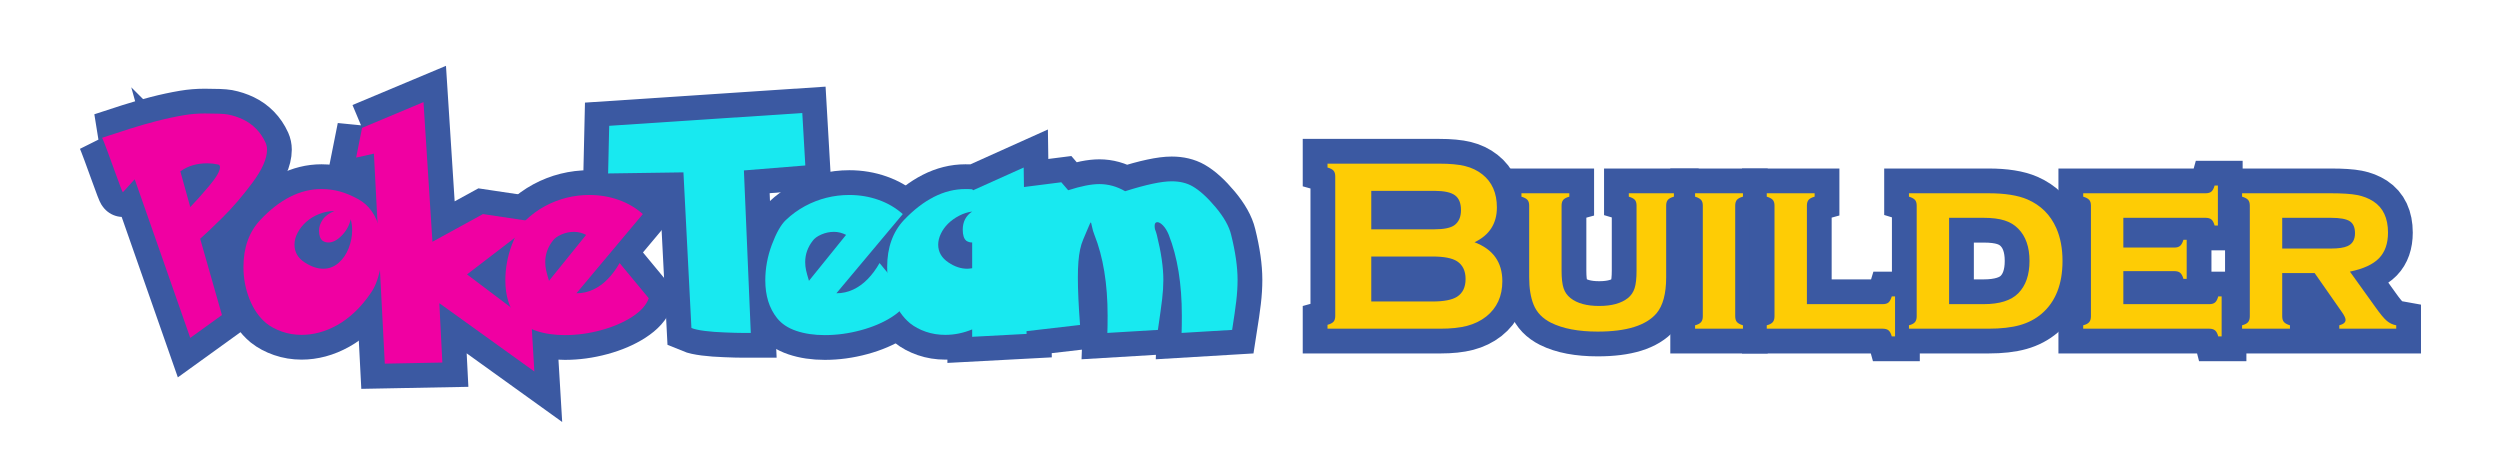 <svg viewBox="0 0 1262 240" version="1.1" xmlns="http://www.w3.org/2000/svg" style="fill-rule:evenodd;clip-rule:evenodd;">
    <g>
        <path d="M51.547,69.552c4.923,-1.627 9.552,-3.133 13.885,-4.516c4.334,-1.384 8.901,-2.696 13.703,-3.937c4.801,-1.241 9.399,-2.228 13.794,-2.96c3.377,-0.57 6.836,-0.855 10.376,-0.855c5.9,0 9.765,0.163 11.596,0.489c2.767,0.528 5.381,1.383 7.843,2.563c2.462,1.18 4.659,2.757 6.592,4.73c1.933,1.974 3.51,4.303 4.73,6.989c0.488,1.098 0.733,2.258 0.733,3.479c-0,4.557 -2.493,10.172 -7.477,16.845c-4.985,6.673 -9.99,12.492 -15.015,17.456c-5.025,4.965 -8.779,8.525 -11.261,10.681l10.987,38.514l-15.992,11.535l-28.015,-80.017c-0.081,0 -0.468,0.387 -1.159,1.16c-0.692,0.773 -1.597,1.78 -2.716,3.021c-1.119,1.241 -1.821,2.004 -2.106,2.289c-0.122,-0 -0.519,-0.875 -1.19,-2.625c-0.672,-1.749 -1.567,-4.18 -2.686,-7.293c-1.119,-3.113 -2.38,-6.572 -3.784,-10.376c-1.404,-3.805 -2.35,-6.195 -2.838,-7.172Zm39.49,16.968l5.004,18.005c2.523,-2.563 5.656,-6.063 9.4,-10.498c3.743,-4.435 5.615,-7.649 5.615,-9.643c0,-0.773 -0.325,-1.221 -0.977,-1.343c-1.831,-0.407 -3.641,-0.61 -5.432,-0.61c-5.371,-0 -9.908,1.363 -13.61,4.089Z" style="fill:#3b59a2;fill-rule:nonzero;stroke:#3b59a2;stroke-width:25px;" />
        <path d="M180.636,100.436c2.889,1.546 5.239,3.632 7.049,6.256c1.811,2.625 3.134,5.575 3.968,8.85c0.834,3.276 1.251,6.683 1.251,10.223c-0,2.93 -0.234,5.758 -0.702,8.484c-0.468,2.727 -1.109,5.229 -1.923,7.508c-0.813,2.278 -1.77,4.211 -2.868,5.798c-2.564,3.825 -5.31,7.121 -8.24,9.888c-2.93,2.767 -5.92,4.994 -8.972,6.683c-3.052,1.689 -6.073,2.93 -9.064,3.723c-2.99,0.794 -5.951,1.19 -8.88,1.19c-3.459,0 -6.745,-0.539 -9.858,-1.617c-3.112,-1.078 -5.767,-2.492 -7.965,-4.242c-3.621,-3.011 -6.449,-7.07 -8.483,-12.177c-2.035,-5.106 -3.052,-10.508 -3.052,-16.204c-0,-9.807 2.828,-17.721 8.484,-23.743c4.842,-5.168 9.847,-9.064 15.014,-11.688c5.168,-2.625 10.458,-3.937 15.869,-3.937c3.174,0 6.226,0.397 9.156,1.19c2.929,0.794 6.001,2.065 9.216,3.815Zm-3.601,10.254c-0.692,3.092 -2.187,5.818 -4.486,8.179c-2.299,2.36 -4.547,3.54 -6.745,3.54c-1.098,-0 -2.075,-0.285 -2.929,-0.855c-1.221,-0.977 -1.831,-2.685 -1.831,-5.127c-0,-1.872 0.62,-3.723 1.861,-5.554c1.241,-1.831 3.205,-3.276 5.89,-4.334c-2.685,0 -5.279,0.509 -7.782,1.526c-2.502,1.018 -4.649,2.33 -6.439,3.937c-1.79,1.607 -3.225,3.418 -4.303,5.432c-1.078,2.014 -1.617,4.039 -1.617,6.073c-0,3.784 1.749,6.795 5.249,9.033c3.255,2.076 6.347,3.113 9.277,3.113c2.889,0 5.452,-0.966 7.69,-2.899c2.238,-1.933 3.947,-4.415 5.127,-7.446c1.18,-3.032 1.77,-6.033 1.77,-9.003c0,-2.034 -0.244,-3.906 -0.732,-5.615Z" style="fill:#3b59a2;fill-rule:nonzero;stroke:#3b59a2;stroke-width:25px;" />
        <path d="M182.772,64.547l31.006,-13l4.516,70.495l25.513,-13.977l26.489,3.968l-34.546,26.489l32.532,24.536l1.465,24.475l-47.974,-34.485l1.526,29.968l-29.052,0.55l-5.493,-106.018l-8.973,2.014l2.991,-15.015Z" style="fill:#3b59a2;fill-rule:nonzero;stroke:#3b59a2;stroke-width:25px;" />
        <path d="M312.777,132.784l14.709,17.762c-1.18,3.418 -3.977,6.551 -8.392,9.399c-4.415,2.848 -9.664,5.096 -15.747,6.744c-6.083,1.648 -12.156,2.472 -18.219,2.472c-5.371,0 -10.163,-0.712 -14.374,-2.136c-4.211,-1.424 -7.456,-3.581 -9.735,-6.47c-3.947,-4.964 -5.92,-11.311 -5.92,-19.043c-0,-6.103 1.108,-12.115 3.326,-18.035c2.218,-5.921 4.567,-10.061 7.049,-12.421c2.971,-2.808 6.196,-5.147 9.675,-7.019c3.479,-1.872 7.09,-3.276 10.833,-4.211c3.744,-0.936 7.589,-1.404 11.536,-1.404c5.167,-0 10.081,0.824 14.74,2.472c4.659,1.648 8.738,4.038 12.237,7.171l-33.508,39.978c2.97,0 5.788,-0.62 8.453,-1.861c2.666,-1.241 5.117,-3.011 7.355,-5.31c2.238,-2.299 4.232,-4.995 5.982,-8.088Zm-16.907,-14.221c-1.994,-1.017 -4.028,-1.526 -6.104,-1.526c-2.197,0 -4.323,0.448 -6.378,1.343c-2.055,0.895 -3.509,1.953 -4.364,3.174c-2.523,3.255 -3.784,6.836 -3.784,10.742c0,1.424 0.142,2.787 0.427,4.09c0.285,1.302 0.773,3.092 1.465,5.371l18.738,-23.194Z" style="fill:#3b59a2;fill-rule:nonzero;stroke:#3b59a2;stroke-width:25px;" />
        <path d="M375.521,86.032l3.479,82.031l-3.724,-0c-2.441,-0 -5.533,-0.082 -9.277,-0.244c-3.743,-0.123 -7.141,-0.377 -10.193,-0.763c-3.052,-0.387 -5.31,-0.885 -6.775,-1.496l-4.028,-78.552l-38.025,0.55l0.55,-24.048l97.472,-6.47l1.526,26.489l-31.005,2.503Z" style="fill:#3b59a2;fill-rule:nonzero;stroke:#3b59a2;stroke-width:25px;" />
        <path d="M444.002,132.784l14.709,17.762c-1.18,3.418 -3.977,6.551 -8.392,9.399c-4.415,2.848 -9.664,5.096 -15.747,6.744c-6.083,1.648 -12.156,2.472 -18.219,2.472c-5.371,0 -10.162,-0.712 -14.374,-2.136c-4.211,-1.424 -7.456,-3.581 -9.735,-6.47c-3.947,-4.964 -5.92,-11.311 -5.92,-19.043c-0,-6.103 1.109,-12.115 3.326,-18.035c2.218,-5.921 4.568,-10.061 7.05,-12.421c2.97,-2.808 6.195,-5.147 9.674,-7.019c3.479,-1.872 7.09,-3.276 10.833,-4.211c3.744,-0.936 7.589,-1.404 11.536,-1.404c5.168,-0 10.081,0.824 14.74,2.472c4.659,1.648 8.738,4.038 12.237,7.171l-33.508,39.978c2.971,0 5.788,-0.62 8.454,-1.861c2.665,-1.241 5.116,-3.011 7.354,-5.31c2.238,-2.299 4.232,-4.995 5.982,-8.088Zm-16.907,-14.221c-1.994,-1.017 -4.028,-1.526 -6.103,-1.526c-2.198,0 -4.324,0.448 -6.379,1.343c-2.054,0.895 -3.509,1.953 -4.364,3.174c-2.522,3.255 -3.784,6.836 -3.784,10.742c0,1.424 0.143,2.787 0.427,4.09c0.285,1.302 0.774,3.092 1.465,5.371l18.738,-23.194Z" style="fill:#3b59a2;fill-rule:nonzero;stroke:#3b59a2;stroke-width:25px;" />
        <path d="M490.755,106.784c-2.238,0.284 -4.446,0.996 -6.623,2.136c-2.177,1.139 -4.038,2.482 -5.584,4.028c-1.547,1.546 -2.757,3.245 -3.632,5.097c-0.875,1.851 -1.312,3.672 -1.312,5.462c-0,3.703 1.749,6.714 5.249,9.033c3.092,2.076 6.225,3.113 9.399,3.113c0.61,0 1.445,-0.081 2.503,-0.244l-0,-13c-1.099,-0 -2.076,-0.285 -2.93,-0.855c-1.221,-0.977 -1.831,-2.848 -1.831,-5.615c-0,-3.988 1.587,-7.04 4.761,-9.155Zm0.488,-10.743l25.512,-11.474l0.489,34.118c0.325,2.116 0.488,4.517 0.488,7.203c-0,2.36 -0.081,4.109 -0.244,5.249l0.732,37.414l-27.465,1.465l-0,-3.723c-4.476,1.831 -8.993,2.746 -13.55,2.746c-3.5,0 -6.785,-0.529 -9.857,-1.587c-3.072,-1.058 -5.727,-2.482 -7.965,-4.272c-3.622,-3.011 -6.45,-7.07 -8.484,-12.177c-2.035,-5.106 -3.052,-10.508 -3.052,-16.204c-0,-9.807 2.828,-17.721 8.484,-23.743c4.883,-5.127 9.918,-9.013 15.106,-11.658c5.188,-2.645 10.488,-3.967 15.9,-3.967c1.505,0 2.644,0.041 3.418,0.122l0.488,0.488Z" style="fill:#3b59a2;fill-rule:nonzero;stroke:#3b59a2;stroke-width:25px;" />
        <path d="M567.964,96.53c10.538,-3.337 18.371,-5.005 23.498,-5.005c4.069,-0 7.569,0.834 10.498,2.502c3.622,2.075 7.528,5.615 11.719,10.62c4.191,5.005 6.795,9.644 7.812,13.916c2.157,8.667 3.235,16.236 3.235,22.705c0,3.418 -0.224,7.009 -0.671,10.773c-0.448,3.764 -1.139,8.596 -2.075,14.496l-25.513,1.526c0.081,-2.035 0.122,-4.964 0.122,-8.789c0,-15.951 -2.197,-29.521 -6.592,-40.711c-0.813,-1.993 -1.77,-3.56 -2.868,-4.699c-1.099,-1.14 -2.075,-1.709 -2.93,-1.709c-0.895,-0 -1.343,0.63 -1.343,1.892c0,0.732 0.082,1.363 0.244,1.892c0.285,0.651 0.57,1.526 0.855,2.624c2.197,8.83 3.296,16.398 3.296,22.705c-0,3.093 -0.204,6.338 -0.611,9.735c-0.406,3.398 -1.119,8.576 -2.136,15.534l-25.512,1.526c0.081,-2.035 0.122,-4.964 0.122,-8.789c-0,-15.992 -2.218,-29.562 -6.653,-40.711c-0.529,-1.302 -0.936,-2.675 -1.221,-4.12c-0.285,-1.444 -0.488,-2.166 -0.61,-2.166c-0.163,-0 -0.631,0.956 -1.404,2.868c-0.773,1.913 -1.607,3.886 -2.502,5.921c-0.611,1.424 -1.109,3.052 -1.496,4.883c-0.386,1.831 -0.671,3.885 -0.854,6.164c-0.183,2.279 -0.275,4.964 -0.275,8.057c0,6.266 0.366,14.221 1.099,23.864l-29.968,3.479c-0.489,-3.58 -0.936,-7.141 -1.343,-10.681c-0.407,-3.54 -0.722,-6.825 -0.946,-9.857c-0.224,-3.031 -0.336,-6.297 -0.336,-9.796c0,-1.506 0.081,-3.682 0.244,-6.531l-1.098,-35.583l23.986,-3.052l3.479,4.028c6.429,-2.075 11.678,-3.112 15.747,-3.112c4.517,-0 8.85,1.2 13.001,3.601Z" style="fill:#3b59a2;fill-rule:nonzero;stroke:#3b59a2;stroke-width:25px;" />
    </g>
    <g>
        <path d="M744.342,122.283c9.358,3.54 14.038,10.091 14.038,19.653c-0,7.609 -2.727,13.57 -8.179,17.884c-2.767,2.156 -5.971,3.712 -9.613,4.669c-3.642,0.956 -8.148,1.434 -13.519,1.434l-56.946,0l-0,-1.953c1.465,-0.407 2.482,-0.936 3.052,-1.587c0.569,-0.651 0.854,-1.607 0.854,-2.869l0,-70.495c0,-1.261 -0.285,-2.218 -0.854,-2.869c-0.57,-0.651 -1.587,-1.18 -3.052,-1.587l-0,-1.953l56.396,0c5.412,0 9.766,0.407 13.062,1.221c3.296,0.814 6.185,2.197 8.667,4.15c4.923,3.866 7.385,9.44 7.385,16.724c-0,8.138 -3.764,13.997 -11.291,17.578Zm-52.124,-6.531l31.921,0c4.842,0 8.219,-0.712 10.132,-2.136c2.156,-1.628 3.235,-4.15 3.235,-7.568c-0,-3.5 -1.018,-5.992 -3.052,-7.477c-2.035,-1.485 -5.473,-2.228 -10.315,-2.228l-31.921,0l-0,19.409Zm-0,36.438l30.883,0c5.738,0 9.868,-0.793 12.39,-2.38c2.889,-1.831 4.334,-4.822 4.334,-8.972c-0,-4.11 -1.445,-7.101 -4.334,-8.972c-2.482,-1.587 -6.612,-2.381 -12.39,-2.381l-30.883,0l-0,22.705Z" style="fill:#3b59a2;fill-rule:nonzero;stroke:#3b59a2;stroke-width:25px;" />
        <path d="M841.082,103.789l-0,36.194c-0,8.26 -1.628,14.323 -4.883,18.189c-5.249,6.144 -15.137,9.216 -29.663,9.216c-9.725,-0 -17.578,-1.485 -23.559,-4.456c-4.313,-2.156 -7.264,-5.228 -8.85,-9.216c-1.465,-3.662 -2.198,-8.24 -2.198,-13.733l0,-36.194c0,-1.261 -0.285,-2.217 -0.854,-2.868c-0.57,-0.651 -1.587,-1.201 -3.052,-1.648l0,-1.709l24.17,-0l-0,1.709c-1.483,0.407 -2.504,0.946 -3.065,1.617c-0.561,0.672 -0.841,1.638 -0.841,2.899l-0,32.898c-0,3.825 0.335,6.755 1.007,8.789c0.671,2.035 1.841,3.703 3.509,5.005c3.337,2.645 8.159,3.967 14.466,3.967c6.307,0 11.128,-1.322 14.465,-3.967c1.627,-1.302 2.767,-2.97 3.418,-5.005c0.651,-2.034 0.976,-4.964 0.976,-8.789l0,-32.898c0,-1.261 -0.274,-2.217 -0.824,-2.868c-0.549,-0.651 -1.576,-1.201 -3.082,-1.648l0,-1.709l22.766,-0l0,1.709c-1.465,0.407 -2.482,0.946 -3.052,1.617c-0.569,0.672 -0.854,1.638 -0.854,2.899Z" style="fill:#3b59a2;fill-rule:nonzero;stroke:#3b59a2;stroke-width:25px;" />
        <path d="M875.933,103.786l-0,55.855c-0,1.26 0.285,2.226 0.854,2.896c0.57,0.671 1.587,1.23 3.052,1.677l0,1.709l-24.17,0l0,-1.709c1.424,-0.366 2.432,-0.895 3.022,-1.587c0.59,-0.692 0.885,-1.668 0.885,-2.93l-0,-55.908c-0,-1.261 -0.285,-2.217 -0.855,-2.868c-0.57,-0.651 -1.587,-1.201 -3.052,-1.648l0,-1.709l24.17,-0l0,1.709c-1.465,0.406 -2.482,0.945 -3.052,1.615c-0.569,0.671 -0.854,1.637 -0.854,2.898Z" style="fill:#3b59a2;fill-rule:nonzero;stroke:#3b59a2;stroke-width:25px;" />
        <path d="M912.127,153.533l38.269,-0c1.302,-0 2.278,-0.28 2.929,-0.841c0.651,-0.561 1.201,-1.583 1.648,-3.065l1.648,-0l0,20.202l-1.648,0c-0.407,-1.465 -0.946,-2.482 -1.617,-3.051c-0.672,-0.57 -1.658,-0.855 -2.96,-0.855l-58.533,0l0,-1.709c1.424,-0.366 2.431,-0.895 3.021,-1.587c0.59,-0.692 0.885,-1.668 0.885,-2.93l0,-55.908c0,-1.261 -0.285,-2.217 -0.854,-2.868c-0.57,-0.651 -1.587,-1.201 -3.052,-1.648l0,-1.709l24.17,-0l-0,1.709c-1.465,0.407 -2.482,0.946 -3.052,1.617c-0.57,0.672 -0.854,1.638 -0.854,2.899l-0,49.744Z" style="fill:#3b59a2;fill-rule:nonzero;stroke:#3b59a2;stroke-width:25px;" />
        <path d="M967.546,159.697l0,-55.908c0,-1.261 -0.284,-2.217 -0.854,-2.868c-0.57,-0.651 -1.587,-1.201 -3.052,-1.648l0,-1.709l40.1,-0c8.342,-0 14.913,1.037 19.714,3.113c6.755,2.929 11.617,7.771 14.588,14.526c2.075,4.72 3.113,10.233 3.113,16.54c-0,11.678 -3.479,20.529 -10.437,26.551c-3.134,2.685 -6.826,4.628 -11.078,5.828c-4.252,1.201 -9.552,1.801 -15.9,1.801l-40.1,0l0,-1.709c1.424,-0.366 2.431,-0.895 3.021,-1.587c0.59,-0.692 0.885,-1.668 0.885,-2.93Zm16.358,-6.164l17.456,-0c8.016,-0 13.834,-1.831 17.456,-5.493c3.784,-3.825 5.676,-9.257 5.676,-16.297c-0,-7.039 -1.892,-12.471 -5.676,-16.296c-1.872,-1.912 -4.191,-3.306 -6.958,-4.181c-2.767,-0.875 -6.267,-1.312 -10.498,-1.312l-17.456,-0l-0,43.579Z" style="fill:#3b59a2;fill-rule:nonzero;stroke:#3b59a2;stroke-width:25px;" />
        <path d="M1071.86,136.87l0,16.663l43.396,-0c1.261,-0 2.228,-0.28 2.899,-0.841c0.672,-0.561 1.211,-1.583 1.618,-3.065l1.709,-0l-0,20.202l-1.709,0c-0.367,-1.424 -0.896,-2.431 -1.587,-3.021c-0.692,-0.59 -1.669,-0.885 -2.93,-0.885l-63.659,0l-0,-1.709c1.424,-0.366 2.431,-0.895 3.021,-1.587c0.59,-0.692 0.885,-1.668 0.885,-2.93l-0,-55.908c-0,-1.261 -0.285,-2.217 -0.855,-2.868c-0.569,-0.651 -1.587,-1.201 -3.051,-1.648l-0,-1.709l61.767,-0c1.302,-0 2.289,-0.285 2.96,-0.855c0.671,-0.569 1.211,-1.587 1.618,-3.051l1.647,-0l0,20.202l-1.647,0c-0.407,-1.482 -0.947,-2.504 -1.618,-3.065c-0.671,-0.561 -1.658,-0.841 -2.96,-0.841l-41.504,-0l0,15.015l25.757,-0c1.261,-0 2.228,-0.285 2.899,-0.855c0.671,-0.57 1.231,-1.587 1.679,-3.052l1.647,0l0,19.715l-1.647,-0c-0.407,-1.443 -0.947,-2.455 -1.618,-3.035c-0.671,-0.581 -1.658,-0.872 -2.96,-0.872l-25.757,0Z" style="fill:#3b59a2;fill-rule:nonzero;stroke:#3b59a2;stroke-width:25px;" />
        <path d="M1152.06,137.847l0,21.8c0,1.259 0.285,2.223 0.855,2.893c0.569,0.67 1.586,1.228 3.051,1.674l0,1.709l-24.17,0l0,-1.709c1.425,-0.366 2.432,-0.895 3.022,-1.587c0.59,-0.692 0.885,-1.668 0.885,-2.93l-0,-55.908c-0,-1.261 -0.285,-2.217 -0.855,-2.868c-0.569,-0.651 -1.587,-1.201 -3.052,-1.648l0,-1.709l44.8,-0c5.819,-0 10.254,0.295 13.306,0.885c3.051,0.59 5.778,1.658 8.178,3.204c4.924,3.215 7.386,8.464 7.386,15.747c-0,5.534 -1.516,9.857 -4.547,12.97c-3.032,3.113 -7.925,5.361 -14.679,6.745l12.939,18.026c2.36,3.329 4.242,5.592 5.646,6.789c1.404,1.198 3.001,1.959 4.791,2.284l0,1.709l-28.747,0l-0,-1.709c2.119,-0.568 3.178,-1.482 3.178,-2.74c0,-0.893 -0.652,-2.253 -1.958,-4.08l-13.655,-19.547l-16.374,-0Zm0,-12.39l24.658,-0c3.744,-0 6.511,-0.407 8.301,-1.221c2.523,-1.098 3.784,-3.275 3.784,-6.531c0,-2.889 -0.885,-4.903 -2.655,-6.042c-1.77,-1.139 -4.913,-1.709 -9.43,-1.709l-24.658,-0l0,15.503Z" style="fill:#3b59a2;fill-rule:nonzero;stroke:#3b59a2;stroke-width:25px;" />
    </g>
    <g>
        <path d="M51.547,69.552c4.923,-1.627 9.552,-3.133 13.885,-4.516c4.334,-1.384 8.901,-2.696 13.703,-3.937c4.801,-1.241 9.399,-2.228 13.794,-2.96c3.377,-0.57 6.836,-0.855 10.376,-0.855c5.9,0 9.765,0.163 11.596,0.489c2.767,0.528 5.381,1.383 7.843,2.563c2.462,1.18 4.659,2.757 6.592,4.73c1.933,1.974 3.51,4.303 4.73,6.989c0.488,1.098 0.733,2.258 0.733,3.479c-0,4.557 -2.493,10.172 -7.477,16.845c-4.985,6.673 -9.99,12.492 -15.015,17.456c-5.025,4.965 -8.779,8.525 -11.261,10.681l10.987,38.514l-15.992,11.535l-28.015,-80.017c-0.081,0 -0.468,0.387 -1.159,1.16c-0.692,0.773 -1.597,1.78 -2.716,3.021c-1.119,1.241 -1.821,2.004 -2.106,2.289c-0.122,-0 -0.519,-0.875 -1.19,-2.625c-0.672,-1.749 -1.567,-4.18 -2.686,-7.293c-1.119,-3.113 -2.38,-6.572 -3.784,-10.376c-1.404,-3.805 -2.35,-6.195 -2.838,-7.172Zm39.49,16.968l5.004,18.005c2.523,-2.563 5.656,-6.063 9.4,-10.498c3.743,-4.435 5.615,-7.649 5.615,-9.643c0,-0.773 -0.325,-1.221 -0.977,-1.343c-1.831,-0.407 -3.641,-0.61 -5.432,-0.61c-5.371,-0 -9.908,1.363 -13.61,4.089Z" style="fill:#f000a2;fill-rule:nonzero;" />
        <path d="M180.636,100.436c2.889,1.546 5.239,3.632 7.049,6.256c1.811,2.625 3.134,5.575 3.968,8.85c0.834,3.276 1.251,6.683 1.251,10.223c-0,2.93 -0.234,5.758 -0.702,8.484c-0.468,2.727 -1.109,5.229 -1.923,7.508c-0.813,2.278 -1.77,4.211 -2.868,5.798c-2.564,3.825 -5.31,7.121 -8.24,9.888c-2.93,2.767 -5.92,4.994 -8.972,6.683c-3.052,1.689 -6.073,2.93 -9.064,3.723c-2.99,0.794 -5.951,1.19 -8.88,1.19c-3.459,0 -6.745,-0.539 -9.858,-1.617c-3.112,-1.078 -5.767,-2.492 -7.965,-4.242c-3.621,-3.011 -6.449,-7.07 -8.483,-12.177c-2.035,-5.106 -3.052,-10.508 -3.052,-16.204c-0,-9.807 2.828,-17.721 8.484,-23.743c4.842,-5.168 9.847,-9.064 15.014,-11.688c5.168,-2.625 10.458,-3.937 15.869,-3.937c3.174,0 6.226,0.397 9.156,1.19c2.929,0.794 6.001,2.065 9.216,3.815Zm-3.601,10.254c-0.692,3.092 -2.187,5.818 -4.486,8.179c-2.299,2.36 -4.547,3.54 -6.745,3.54c-1.098,-0 -2.075,-0.285 -2.929,-0.855c-1.221,-0.977 -1.831,-2.685 -1.831,-5.127c-0,-1.872 0.62,-3.723 1.861,-5.554c1.241,-1.831 3.205,-3.276 5.89,-4.334c-2.685,0 -5.279,0.509 -7.782,1.526c-2.502,1.018 -4.649,2.33 -6.439,3.937c-1.79,1.607 -3.225,3.418 -4.303,5.432c-1.078,2.014 -1.617,4.039 -1.617,6.073c-0,3.784 1.749,6.795 5.249,9.033c3.255,2.076 6.347,3.113 9.277,3.113c2.889,0 5.452,-0.966 7.69,-2.899c2.238,-1.933 3.947,-4.415 5.127,-7.446c1.18,-3.032 1.77,-6.033 1.77,-9.003c0,-2.034 -0.244,-3.906 -0.732,-5.615Z" style="fill:#f000a2;fill-rule:nonzero;" />
        <path d="M182.772,64.547l31.006,-13l4.516,70.495l25.513,-13.977l26.489,3.968l-34.546,26.489l32.532,24.536l1.465,24.475l-47.974,-34.485l1.526,29.968l-29.052,0.55l-5.493,-106.018l-8.973,2.014l2.991,-15.015Z" style="fill:#f000a2;fill-rule:nonzero;" />
        <path d="M312.777,132.784l14.709,17.762c-1.18,3.418 -3.977,6.551 -8.392,9.399c-4.415,2.848 -9.664,5.096 -15.747,6.744c-6.083,1.648 -12.156,2.472 -18.219,2.472c-5.371,0 -10.163,-0.712 -14.374,-2.136c-4.211,-1.424 -7.456,-3.581 -9.735,-6.47c-3.947,-4.964 -5.92,-11.311 -5.92,-19.043c-0,-6.103 1.108,-12.115 3.326,-18.035c2.218,-5.921 4.567,-10.061 7.049,-12.421c2.971,-2.808 6.196,-5.147 9.675,-7.019c3.479,-1.872 7.09,-3.276 10.833,-4.211c3.744,-0.936 7.589,-1.404 11.536,-1.404c5.167,-0 10.081,0.824 14.74,2.472c4.659,1.648 8.738,4.038 12.237,7.171l-33.508,39.978c2.97,0 5.788,-0.62 8.453,-1.861c2.666,-1.241 5.117,-3.011 7.355,-5.31c2.238,-2.299 4.232,-4.995 5.982,-8.088Zm-16.907,-14.221c-1.994,-1.017 -4.028,-1.526 -6.104,-1.526c-2.197,0 -4.323,0.448 -6.378,1.343c-2.055,0.895 -3.509,1.953 -4.364,3.174c-2.523,3.255 -3.784,6.836 -3.784,10.742c0,1.424 0.142,2.787 0.427,4.09c0.285,1.302 0.773,3.092 1.465,5.371l18.738,-23.194Z" style="fill:#f000a2;fill-rule:nonzero;" />
        <path d="M375.521,86.032l3.479,82.031l-3.724,-0c-2.441,-0 -5.533,-0.082 -9.277,-0.244c-3.743,-0.123 -7.141,-0.377 -10.193,-0.763c-3.052,-0.387 -5.31,-0.885 -6.775,-1.496l-4.028,-78.552l-38.025,0.55l0.55,-24.048l97.472,-6.47l1.526,26.489l-31.005,2.503Z" style="fill:#18e9f0;fill-rule:nonzero;" />
        <path d="M444.002,132.784l14.709,17.762c-1.18,3.418 -3.977,6.551 -8.392,9.399c-4.415,2.848 -9.664,5.096 -15.747,6.744c-6.083,1.648 -12.156,2.472 -18.219,2.472c-5.371,0 -10.162,-0.712 -14.374,-2.136c-4.211,-1.424 -7.456,-3.581 -9.735,-6.47c-3.947,-4.964 -5.92,-11.311 -5.92,-19.043c-0,-6.103 1.109,-12.115 3.326,-18.035c2.218,-5.921 4.568,-10.061 7.05,-12.421c2.97,-2.808 6.195,-5.147 9.674,-7.019c3.479,-1.872 7.09,-3.276 10.833,-4.211c3.744,-0.936 7.589,-1.404 11.536,-1.404c5.168,-0 10.081,0.824 14.74,2.472c4.659,1.648 8.738,4.038 12.237,7.171l-33.508,39.978c2.971,0 5.788,-0.62 8.454,-1.861c2.665,-1.241 5.116,-3.011 7.354,-5.31c2.238,-2.299 4.232,-4.995 5.982,-8.088Zm-16.907,-14.221c-1.994,-1.017 -4.028,-1.526 -6.103,-1.526c-2.198,0 -4.324,0.448 -6.379,1.343c-2.054,0.895 -3.509,1.953 -4.364,3.174c-2.522,3.255 -3.784,6.836 -3.784,10.742c0,1.424 0.143,2.787 0.427,4.09c0.285,1.302 0.774,3.092 1.465,5.371l18.738,-23.194Z" style="fill:#18e9f0;fill-rule:nonzero;" />
        <path d="M490.755,106.784c-2.238,0.284 -4.446,0.996 -6.623,2.136c-2.177,1.139 -4.038,2.482 -5.584,4.028c-1.547,1.546 -2.757,3.245 -3.632,5.097c-0.875,1.851 -1.312,3.672 -1.312,5.462c-0,3.703 1.749,6.714 5.249,9.033c3.092,2.076 6.225,3.113 9.399,3.113c0.61,0 1.445,-0.081 2.503,-0.244l-0,-13c-1.099,-0 -2.076,-0.285 -2.93,-0.855c-1.221,-0.977 -1.831,-2.848 -1.831,-5.615c-0,-3.988 1.587,-7.04 4.761,-9.155Zm0.488,-10.743l25.512,-11.474l0.489,34.118c0.325,2.116 0.488,4.517 0.488,7.203c-0,2.36 -0.081,4.109 -0.244,5.249l0.732,37.414l-27.465,1.465l-0,-3.723c-4.476,1.831 -8.993,2.746 -13.55,2.746c-3.5,0 -6.785,-0.529 -9.857,-1.587c-3.072,-1.058 -5.727,-2.482 -7.965,-4.272c-3.622,-3.011 -6.45,-7.07 -8.484,-12.177c-2.035,-5.106 -3.052,-10.508 -3.052,-16.204c-0,-9.807 2.828,-17.721 8.484,-23.743c4.883,-5.127 9.918,-9.013 15.106,-11.658c5.188,-2.645 10.488,-3.967 15.9,-3.967c1.505,0 2.644,0.041 3.418,0.122l0.488,0.488Z" style="fill:#18e9f0;fill-rule:nonzero;" />
        <path d="M567.964,96.53c10.538,-3.337 18.371,-5.005 23.498,-5.005c4.069,-0 7.569,0.834 10.498,2.502c3.622,2.075 7.528,5.615 11.719,10.62c4.191,5.005 6.795,9.644 7.812,13.916c2.157,8.667 3.235,16.236 3.235,22.705c0,3.418 -0.224,7.009 -0.671,10.773c-0.448,3.764 -1.139,8.596 -2.075,14.496l-25.513,1.526c0.081,-2.035 0.122,-4.964 0.122,-8.789c0,-15.951 -2.197,-29.521 -6.592,-40.711c-0.813,-1.993 -1.77,-3.56 -2.868,-4.699c-1.099,-1.14 -2.075,-1.709 -2.93,-1.709c-0.895,-0 -1.343,0.63 -1.343,1.892c0,0.732 0.082,1.363 0.244,1.892c0.285,0.651 0.57,1.526 0.855,2.624c2.197,8.83 3.296,16.398 3.296,22.705c-0,3.093 -0.204,6.338 -0.611,9.735c-0.406,3.398 -1.119,8.576 -2.136,15.534l-25.512,1.526c0.081,-2.035 0.122,-4.964 0.122,-8.789c-0,-15.992 -2.218,-29.562 -6.653,-40.711c-0.529,-1.302 -0.936,-2.675 -1.221,-4.12c-0.285,-1.444 -0.488,-2.166 -0.61,-2.166c-0.163,-0 -0.631,0.956 -1.404,2.868c-0.773,1.913 -1.607,3.886 -2.502,5.921c-0.611,1.424 -1.109,3.052 -1.496,4.883c-0.386,1.831 -0.671,3.885 -0.854,6.164c-0.183,2.279 -0.275,4.964 -0.275,8.057c0,6.266 0.366,14.221 1.099,23.864l-29.968,3.479c-0.489,-3.58 -0.936,-7.141 -1.343,-10.681c-0.407,-3.54 -0.722,-6.825 -0.946,-9.857c-0.224,-3.031 -0.336,-6.297 -0.336,-9.796c0,-1.506 0.081,-3.682 0.244,-6.531l-1.098,-35.583l23.986,-3.052l3.479,4.028c6.429,-2.075 11.678,-3.112 15.747,-3.112c4.517,-0 8.85,1.2 13.001,3.601Z" style="fill:#18e9f0;fill-rule:nonzero;" />
    </g>
    <g>
        <path d="M744.342,122.283c9.358,3.54 14.038,10.091 14.038,19.653c-0,7.609 -2.727,13.57 -8.179,17.884c-2.767,2.156 -5.971,3.712 -9.613,4.669c-3.642,0.956 -8.148,1.434 -13.519,1.434l-56.946,0l-0,-1.953c1.465,-0.407 2.482,-0.936 3.052,-1.587c0.569,-0.651 0.854,-1.607 0.854,-2.869l0,-70.495c0,-1.261 -0.285,-2.218 -0.854,-2.869c-0.57,-0.651 -1.587,-1.18 -3.052,-1.587l-0,-1.953l56.396,0c5.412,0 9.766,0.407 13.062,1.221c3.296,0.814 6.185,2.197 8.667,4.15c4.923,3.866 7.385,9.44 7.385,16.724c-0,8.138 -3.764,13.997 -11.291,17.578Zm-52.124,-6.531l31.921,0c4.842,0 8.219,-0.712 10.132,-2.136c2.156,-1.628 3.235,-4.15 3.235,-7.568c-0,-3.5 -1.018,-5.992 -3.052,-7.477c-2.035,-1.485 -5.473,-2.228 -10.315,-2.228l-31.921,0l-0,19.409Zm-0,36.438l30.883,0c5.738,0 9.868,-0.793 12.39,-2.38c2.889,-1.831 4.334,-4.822 4.334,-8.972c-0,-4.11 -1.445,-7.101 -4.334,-8.972c-2.482,-1.587 -6.612,-2.381 -12.39,-2.381l-30.883,0l-0,22.705Z" style="fill:#fecc05;fill-rule:nonzero;" />
        <path d="M841.082,103.789l-0,36.194c-0,8.26 -1.628,14.323 -4.883,18.189c-5.249,6.144 -15.137,9.216 -29.663,9.216c-9.725,-0 -17.578,-1.485 -23.559,-4.456c-4.313,-2.156 -7.264,-5.228 -8.85,-9.216c-1.465,-3.662 -2.198,-8.24 -2.198,-13.733l0,-36.194c0,-1.261 -0.285,-2.217 -0.854,-2.868c-0.57,-0.651 -1.587,-1.201 -3.052,-1.648l0,-1.709l24.17,-0l-0,1.709c-1.483,0.407 -2.504,0.946 -3.065,1.617c-0.561,0.672 -0.841,1.638 -0.841,2.899l-0,32.898c-0,3.825 0.335,6.755 1.007,8.789c0.671,2.035 1.841,3.703 3.509,5.005c3.337,2.645 8.159,3.967 14.466,3.967c6.307,0 11.128,-1.322 14.465,-3.967c1.627,-1.302 2.767,-2.97 3.418,-5.005c0.651,-2.034 0.976,-4.964 0.976,-8.789l0,-32.898c0,-1.261 -0.274,-2.217 -0.824,-2.868c-0.549,-0.651 -1.576,-1.201 -3.082,-1.648l0,-1.709l22.766,-0l0,1.709c-1.465,0.407 -2.482,0.946 -3.052,1.617c-0.569,0.672 -0.854,1.638 -0.854,2.899Z" style="fill:#fecc05;fill-rule:nonzero;" />
        <path d="M875.933,103.786l-0,55.855c-0,1.26 0.285,2.226 0.854,2.896c0.57,0.671 1.587,1.23 3.052,1.677l0,1.709l-24.17,0l0,-1.709c1.424,-0.366 2.432,-0.895 3.022,-1.587c0.59,-0.692 0.885,-1.668 0.885,-2.93l-0,-55.908c-0,-1.261 -0.285,-2.217 -0.855,-2.868c-0.57,-0.651 -1.587,-1.201 -3.052,-1.648l0,-1.709l24.17,-0l0,1.709c-1.465,0.406 -2.482,0.945 -3.052,1.615c-0.569,0.671 -0.854,1.637 -0.854,2.898Z" style="fill:#fecc05;fill-rule:nonzero;" />
        <path d="M912.127,153.533l38.269,-0c1.302,-0 2.278,-0.28 2.929,-0.841c0.651,-0.561 1.201,-1.583 1.648,-3.065l1.648,-0l0,20.202l-1.648,0c-0.407,-1.465 -0.946,-2.482 -1.617,-3.051c-0.672,-0.57 -1.658,-0.855 -2.96,-0.855l-58.533,0l0,-1.709c1.424,-0.366 2.431,-0.895 3.021,-1.587c0.59,-0.692 0.885,-1.668 0.885,-2.93l0,-55.908c0,-1.261 -0.285,-2.217 -0.854,-2.868c-0.57,-0.651 -1.587,-1.201 -3.052,-1.648l0,-1.709l24.17,-0l-0,1.709c-1.465,0.407 -2.482,0.946 -3.052,1.617c-0.57,0.672 -0.854,1.638 -0.854,2.899l-0,49.744Z" style="fill:#fecc05;fill-rule:nonzero;" />
        <path d="M967.546,159.697l0,-55.908c0,-1.261 -0.284,-2.217 -0.854,-2.868c-0.57,-0.651 -1.587,-1.201 -3.052,-1.648l0,-1.709l40.1,-0c8.342,-0 14.913,1.037 19.714,3.113c6.755,2.929 11.617,7.771 14.588,14.526c2.075,4.72 3.113,10.233 3.113,16.54c-0,11.678 -3.479,20.529 -10.437,26.551c-3.134,2.685 -6.826,4.628 -11.078,5.828c-4.252,1.201 -9.552,1.801 -15.9,1.801l-40.1,0l0,-1.709c1.424,-0.366 2.431,-0.895 3.021,-1.587c0.59,-0.692 0.885,-1.668 0.885,-2.93Zm16.358,-6.164l17.456,-0c8.016,-0 13.834,-1.831 17.456,-5.493c3.784,-3.825 5.676,-9.257 5.676,-16.297c-0,-7.039 -1.892,-12.471 -5.676,-16.296c-1.872,-1.912 -4.191,-3.306 -6.958,-4.181c-2.767,-0.875 -6.267,-1.312 -10.498,-1.312l-17.456,-0l-0,43.579Z" style="fill:#fecc05;fill-rule:nonzero;" />
        <path d="M1071.86,136.87l0,16.663l43.396,-0c1.261,-0 2.228,-0.28 2.899,-0.841c0.672,-0.561 1.211,-1.583 1.618,-3.065l1.709,-0l-0,20.202l-1.709,0c-0.367,-1.424 -0.896,-2.431 -1.587,-3.021c-0.692,-0.59 -1.669,-0.885 -2.93,-0.885l-63.659,0l-0,-1.709c1.424,-0.366 2.431,-0.895 3.021,-1.587c0.59,-0.692 0.885,-1.668 0.885,-2.93l-0,-55.908c-0,-1.261 -0.285,-2.217 -0.855,-2.868c-0.569,-0.651 -1.587,-1.201 -3.051,-1.648l-0,-1.709l61.767,-0c1.302,-0 2.289,-0.285 2.96,-0.855c0.671,-0.569 1.211,-1.587 1.618,-3.051l1.647,-0l0,20.202l-1.647,0c-0.407,-1.482 -0.947,-2.504 -1.618,-3.065c-0.671,-0.561 -1.658,-0.841 -2.96,-0.841l-41.504,-0l0,15.015l25.757,-0c1.261,-0 2.228,-0.285 2.899,-0.855c0.671,-0.57 1.231,-1.587 1.679,-3.052l1.647,0l0,19.715l-1.647,-0c-0.407,-1.443 -0.947,-2.455 -1.618,-3.035c-0.671,-0.581 -1.658,-0.872 -2.96,-0.872l-25.757,0Z" style="fill:#fecc05;fill-rule:nonzero;" />
        <path d="M1152.06,137.847l0,21.8c0,1.259 0.285,2.223 0.855,2.893c0.569,0.67 1.586,1.228 3.051,1.674l0,1.709l-24.17,0l0,-1.709c1.425,-0.366 2.432,-0.895 3.022,-1.587c0.59,-0.692 0.885,-1.668 0.885,-2.93l-0,-55.908c-0,-1.261 -0.285,-2.217 -0.855,-2.868c-0.569,-0.651 -1.587,-1.201 -3.052,-1.648l0,-1.709l44.8,-0c5.819,-0 10.254,0.295 13.306,0.885c3.051,0.59 5.778,1.658 8.178,3.204c4.924,3.215 7.386,8.464 7.386,15.747c-0,5.534 -1.516,9.857 -4.547,12.97c-3.032,3.113 -7.925,5.361 -14.679,6.745l12.939,18.026c2.36,3.329 4.242,5.592 5.646,6.789c1.404,1.198 3.001,1.959 4.791,2.284l0,1.709l-28.747,0l-0,-1.709c2.119,-0.568 3.178,-1.482 3.178,-2.74c0,-0.893 -0.652,-2.253 -1.958,-4.08l-13.655,-19.547l-16.374,-0Zm0,-12.39l24.658,-0c3.744,-0 6.511,-0.407 8.301,-1.221c2.523,-1.098 3.784,-3.275 3.784,-6.531c0,-2.889 -0.885,-4.903 -2.655,-6.042c-1.77,-1.139 -4.913,-1.709 -9.43,-1.709l-24.658,-0l0,15.503Z" style="fill:#fecc05;fill-rule:nonzero;" />
    </g>
</svg>